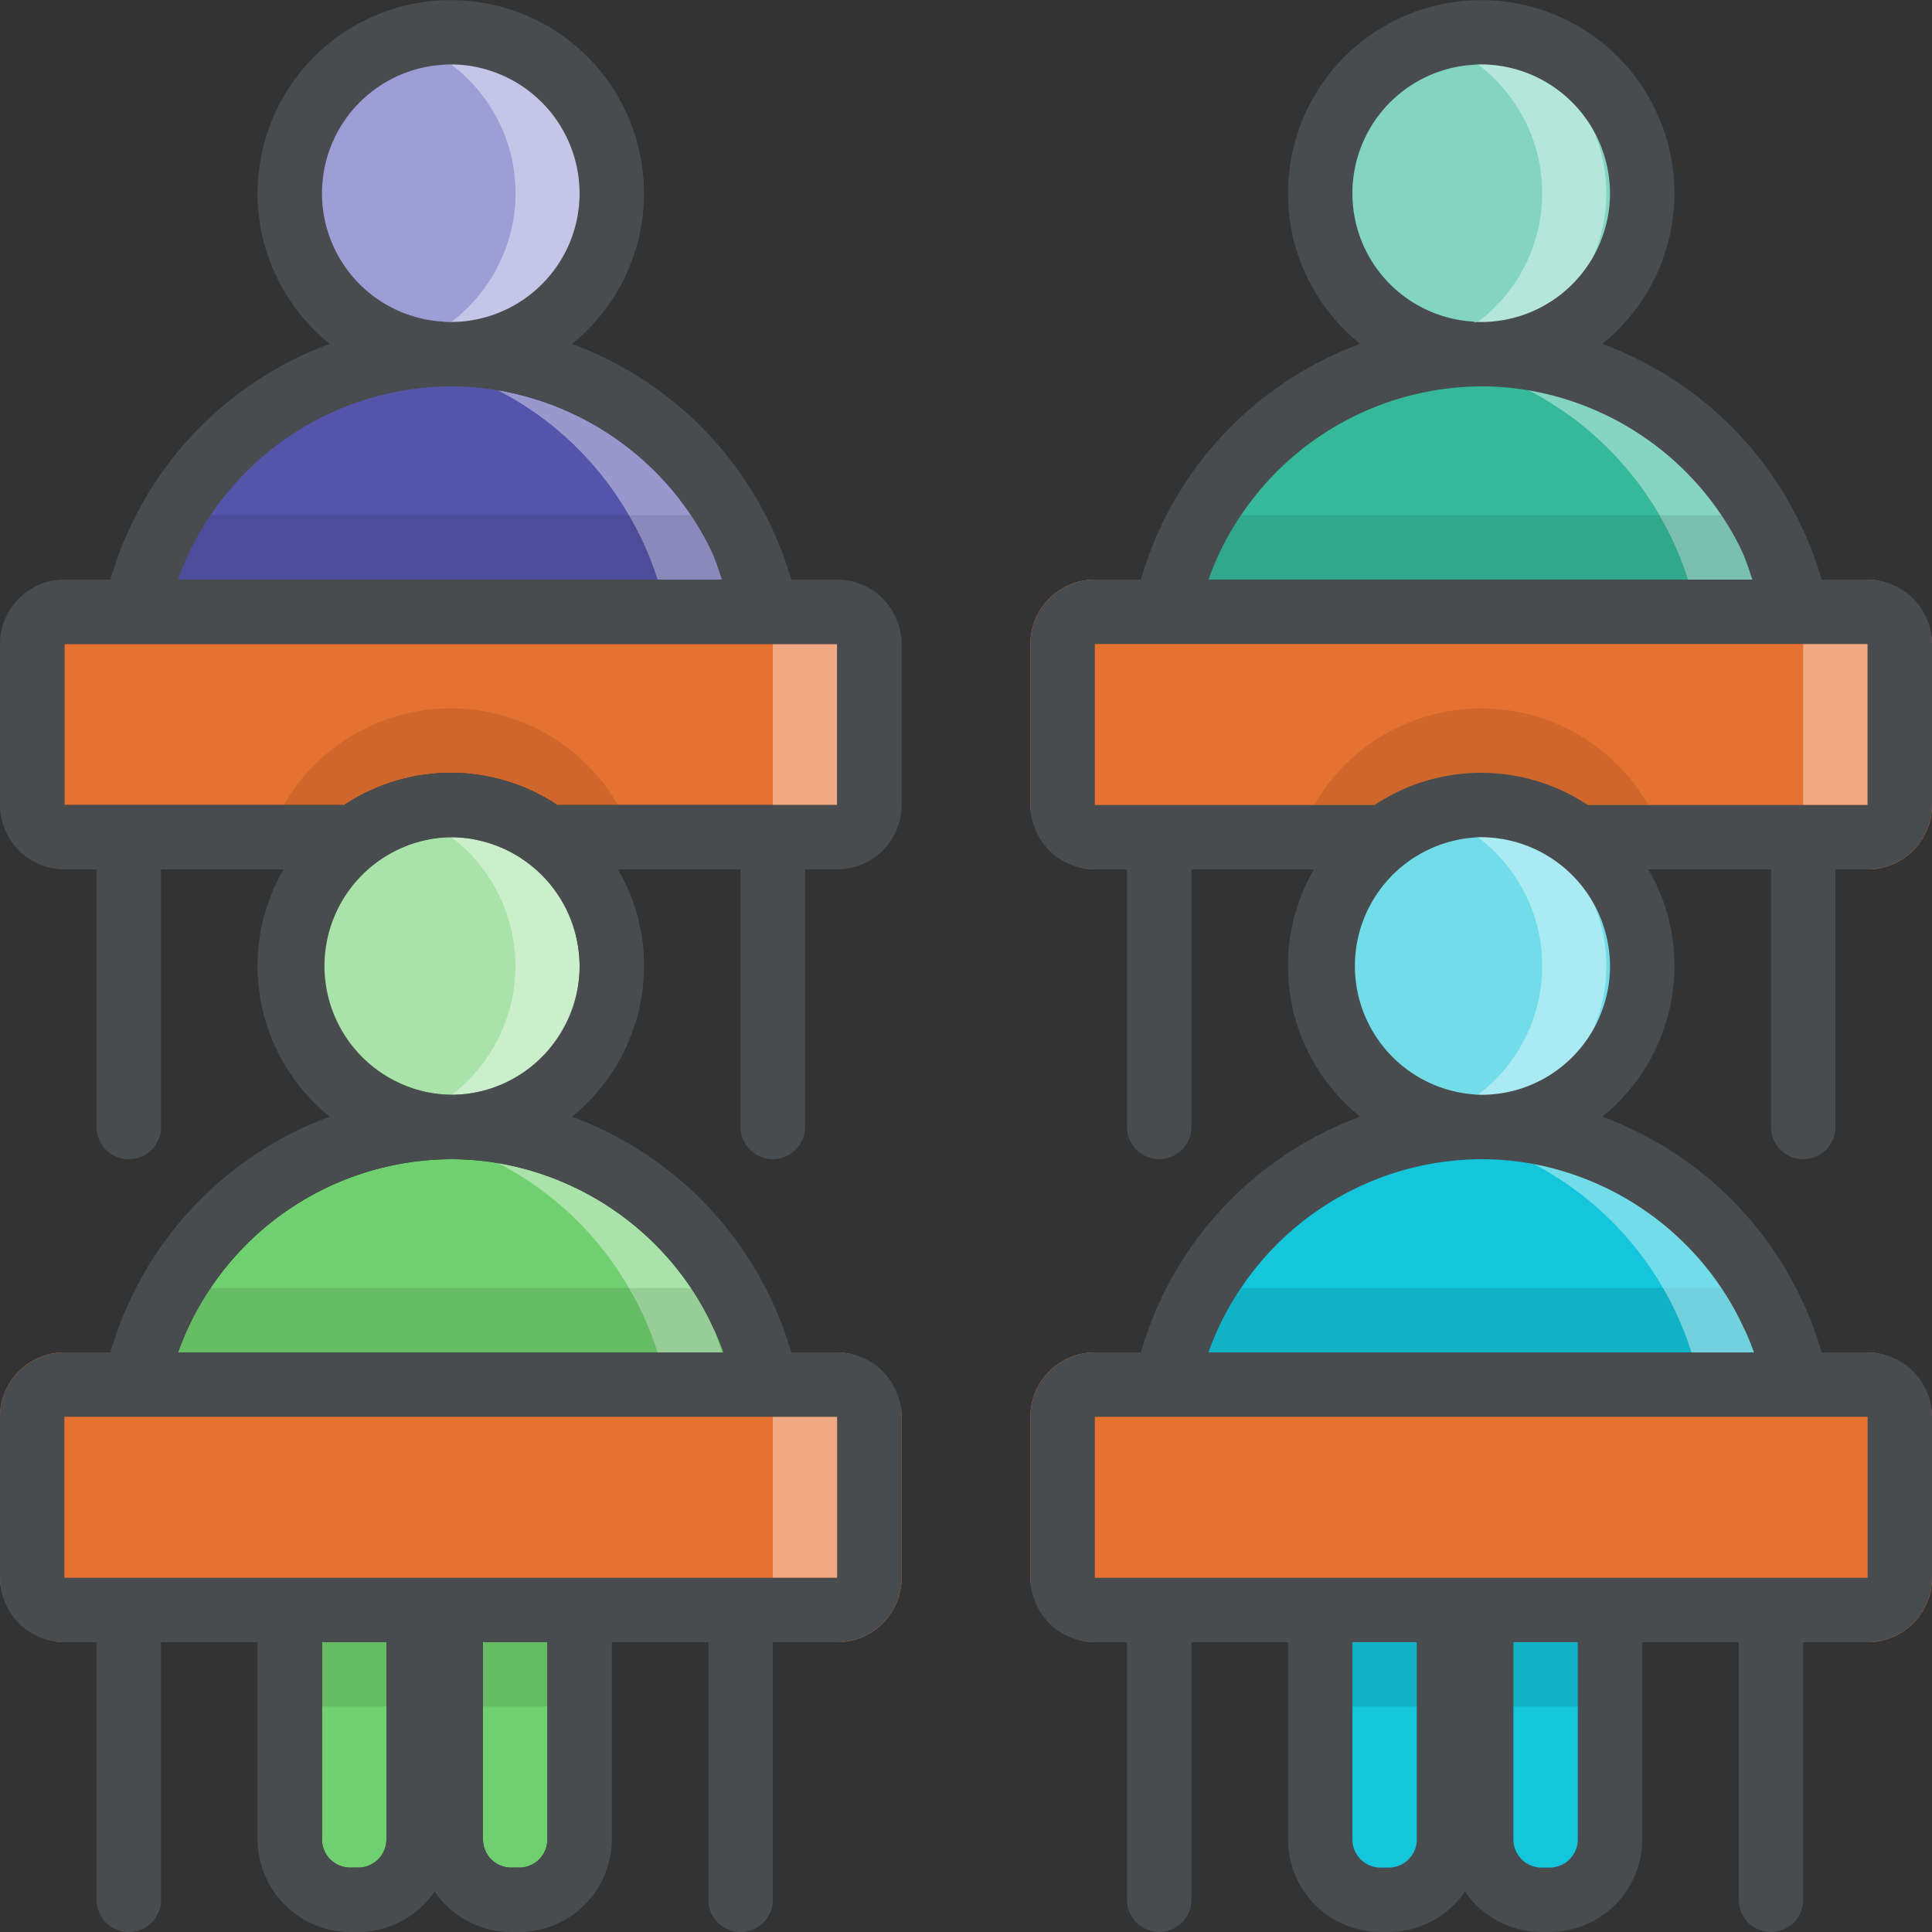 <svg width="60" height="60" xmlns="http://www.w3.org/2000/svg" viewBox="0 0 60 60">
  <rect x="0" y="0" width="60" height="60" fill="#333333" stroke="none"/>
  <path fill="#5554ab" d="M24.5 18.9h-21a11.557 11.557 0 0 1 1.252-2.6A11.08 11.08 0 0 1 14 11.1a10.326 10.326 0 0 1 1.81.156 11.206 11.206 0 0 1 7.438 5.044 11.4 11.4 0 0 1 .83 1.545c.013.013.013.04.026.052A8.738 8.738 0 0 1 24.5 18.9z"/>
  <path fill="#9e9ed7" d="M19 6a4.918 4.918 0 0 1-.687 2.513A4.976 4.976 0 0 1 14.038 11h-.163A5 5 0 0 1 10.7 2.25 5.052 5.052 0 0 1 13.875 1h.15A5.024 5.024 0 0 1 17.3 2.25a4.89 4.89 0 0 1 1.037 1.275A4.92 4.92 0 0 1 19 6z"/>
  <rect fill="#e57231" y="42" width="28" height="9" rx="2" ry="2"/>
  <path fill="#e57231" d="M26 20v5h-8.69a5.978 5.978 0 0 0-6.62 0H2v-5z"/>
  <path opacity=".4" fill="#fff" d="M22.42 18h-2a9.45 9.45 0 0 0-.89-2 9.946 9.946 0 0 0-4.07-3.88 9.062 9.062 0 0 1 6 3.88 8.245 8.245 0 0 1 .69 1.23c.1.25.19.51.27.77zM17.9 6.99a5.076 5.076 0 0 1-.62 1.6A3.982 3.982 0 0 1 14.23 10a1.768 1.768 0 0 0-.23.01c.01-.01.02-.02.03-.02a5.056 5.056 0 0 0 1.88-3 4.988 4.988 0 0 0-1.89-4.98 1.476 1.476 0 0 1 .21-.01 3.946 3.946 0 0 1 3.04 1.41 4.96 4.96 0 0 1 .63 3.58z"/>
  <path fill="#494c4e" d="M13.8 9.99c-.01 0-.02.01-.03.02A1.768 1.768 0 0 1 14 10a1.34 1.34 0 0 1-.2-.01z"/>
  <path fill="#36b99a" d="M56 21a10.03 10.03 0 0 0-10-10 10.03 10.03 0 0 0-10 10z"/>
  <path opacity=".4" fill="#fff" d="M44.89 11c-.338 0-.672.018-1 .05a10.035 10.035 0 0 1 9 9.95h2a10.03 10.03 0 0 0-10-10z"/>
  <circle fill="#83d5c2" cx="46" cy="6" r="5"/>
  <path opacity=".4" fill="#fff" d="M44.89 1a5.036 5.036 0 0 0-1 .1 5 5 0 0 1 0 9.8 5 5 0 1 0 1-9.9z"/>
  <rect fill="#e57231" x="32" y="18" width="28" height="9" rx="2" ry="2"/>
  <path fill="#70d070" d="M17 51v6.12a.875.875 0 0 1-.88.88h-.24a.875.875 0 0 1-.88-.88V51z"/>
  <path fill="#5554ab" d="M56 45a10.03 10.03 0 0 0-10-10 10.03 10.03 0 0 0-10 10z"/>
  <path opacity=".4" fill="#fff" d="M44.89 35c-.338 0-.672.018-1 .05a10.035 10.035 0 0 1 9 9.95h2a10.03 10.03 0 0 0-10-10z"/>
  <path fill="#14c5db" d="M56 45a10.03 10.03 0 0 0-10-10 10.03 10.03 0 0 0-10 10z"/>
  <circle fill="#72dce9" cx="46" cy="30" r="5"/>
  <path opacity=".4" fill="#fff" d="M44.89 25a5.036 5.036 0 0 0-1 .1 5 5 0 0 1 0 9.8 5 5 0 1 0 1-9.9z"/>
  <rect fill="#14c5db" x="41" y="48" width="4" height="11" rx="1.877" ry="1.877"/>
  <rect fill="#14c5db" x="46" y="49" width="4" height="10" rx="1.877" ry="1.877"/>
  <path opacity=".4" fill="#fff" d="M24 20h2v5h-2zM56 20h2v5h-2zM24 44h2v5h-2zM56 44h2v5h-2z"/>
  <path opacity=".1" d="M22.47 18H5.53a8.732 8.732 0 0 1 1.01-2h14.99a8.856 8.856 0 0 1 .62 1.23 6.55 6.55 0 0 1 .32.77zM22.61 42H5.25a8.653 8.653 0 0 1 1.036-2h15.362a8.755 8.755 0 0 1 .615 1.19c.01.01.01.03.02.04a6.464 6.464 0 0 1 .328.77zM37 16h17.863v2H37zM37 40h17.863v2H37zM41 51h10v2H41zM14 24a5.9 5.9 0 0 1 3.31 1h1.88a5.99 5.99 0 0 0-10.38 0h1.88A5.9 5.9 0 0 1 14 24zM49.31 25h1.88a5.99 5.99 0 0 0-10.38 0h1.88"/>
  <path fill="#70d070" d="M12 51v6.12a.875.875 0 0 1-.88.88h-.24a.875.875 0 0 1-.88-.88V51zM22.47 42H5.53a8.732 8.732 0 0 1 1.01-2A9.037 9.037 0 0 1 14 36a8.716 8.716 0 0 1 1.46.12 9.062 9.062 0 0 1 6 3.88 8.657 8.657 0 0 1 .67 1.19c.01.01.01.03.02.04a6.55 6.55 0 0 1 .32.77z"/>
  <path opacity=".4" fill="#fff" d="M22.42 42h-2a9.45 9.45 0 0 0-.89-2 9.946 9.946 0 0 0-4.07-3.88 9.062 9.062 0 0 1 6 3.88 8.657 8.657 0 0 1 .67 1.19c.01.01.01.03.02.04.1.25.19.51.27.77z"/>
  <path fill="#a9e3a9" d="M18 30a3.935 3.935 0 0 1-.55 2.01A3.98 3.98 0 0 1 14.03 34h-.13a4 4 0 0 1-2.54-7 4.042 4.042 0 0 1 2.54-1h.12a4.02 4.02 0 0 1 2.62 1A4.026 4.026 0 0 1 18 30z"/>
  <path opacity=".4" fill="#fff" d="M18 30a4.824 4.824 0 0 1-.1.99 4.35 4.35 0 0 1-.33 1.02A3.976 3.976 0 0 1 14.12 34h-.09a5.08 5.08 0 0 0 1.88-3.01A5.034 5.034 0 0 0 14.02 26h.1a4 4 0 0 1 2.64 1 3.912 3.912 0 0 1 .83 1.02 5.14 5.14 0 0 1 .332 1.236A3.95 3.95 0 0 1 18 30z"/>
  <path opacity=".1" d="M5 40h17.863v2H5zM9 51h8v2H9z"/>
  <path fill="#494c4e" d="M26 18h-1.43a11.065 11.065 0 0 0-6.81-7.32 6 6 0 1 0-7.52 0A11.065 11.065 0 0 0 3.43 18H2a2.006 2.006 0 0 0-2 2v5a2.006 2.006 0 0 0 2 2h1v8a1 1 0 0 0 2 0v-8h3.81A5.857 5.857 0 0 0 8 30a6.016 6.016 0 0 0 2.24 4.68A11.065 11.065 0 0 0 3.43 42H2a2.006 2.006 0 0 0-2 2v5a2.006 2.006 0 0 0 2 2h1v8a1 1 0 0 0 2 0v-8h3v6.12A2.88 2.88 0 0 0 10.88 60h.24a2.878 2.878 0 0 0 2.38-1.26 1.47 1.47 0 0 0 .09.13A2.88 2.88 0 0 0 15.88 60h.24A2.88 2.88 0 0 0 19 57.12V51h3v8a1 1 0 0 0 2 0v-8h2a2.006 2.006 0 0 0 2-2v-5a2.006 2.006 0 0 0-2-2h-1.43a11.065 11.065 0 0 0-6.81-7.32A6.016 6.016 0 0 0 20 30a5.857 5.857 0 0 0-.81-3H23v8a1 1 0 0 0 2 0v-8h1a2.006 2.006 0 0 0 2-2v-5a2.006 2.006 0 0 0-2-2zM10 6a4 4 0 0 1 3.79-3.99A1.476 1.476 0 0 1 14 2a4.015 4.015 0 0 1 4 4 4 4 0 0 1-4 4 1.768 1.768 0 0 0-.23.01c.01-.01.02-.02.03-.02A3.99 3.99 0 0 1 10 6zM6.54 16A9.037 9.037 0 0 1 14 12a8.716 8.716 0 0 1 1.46.12 9.062 9.062 0 0 1 6 3.88 8.245 8.245 0 0 1 .69 1.23c.1.25.19.51.27.77H5.53a8.732 8.732 0 0 1 1.01-2zM12 57.12a.875.875 0 0 1-.88.88h-.24a.875.875 0 0 1-.88-.88V51h2zm5 0a.875.875 0 0 1-.88.88h-.24a.875.875 0 0 1-.88-.88V51h2zM26 44v5H2v-5zm-4.54-4a8.657 8.657 0 0 1 .67 1.19c.01.01.01.03.02.04a6.55 6.55 0 0 1 .32.77H5.53a8.732 8.732 0 0 1 1.01-2A9.037 9.037 0 0 1 14 36a8.716 8.716 0 0 1 1.46.12 9.062 9.062 0 0 1 6 3.88zm-4.41-7.41A3.982 3.982 0 0 1 14 34c-.08 0-.21-.01-.2-.01a4 4 0 0 1-.01-7.98A1.476 1.476 0 0 1 14 26a4.015 4.015 0 0 1 4 4 4 4 0 0 1-.95 2.59zM26 25h-8.69a5.978 5.978 0 0 0-6.62 0H2v-5h24z"/>
  <path opacity=".4" fill="#fff" d="M45 35c-.337 0-.67.018-1 .05A10.035 10.035 0 0 1 53 45h2a10.03 10.03 0 0 0-10-10z"/>
  <rect fill="#e57231" x="32" y="42" width="28" height="9" rx="2" ry="2"/>
  <path fill="#494c4e" d="M58 18h-1.43a11.065 11.065 0 0 0-6.81-7.32 6 6 0 1 0-7.52 0A11.065 11.065 0 0 0 35.43 18H34a2.006 2.006 0 0 0-2 2v5a2.006 2.006 0 0 0 2 2h1v8a1 1 0 0 0 2 0v-8h3.81a5.857 5.857 0 0 0-.81 3 6.016 6.016 0 0 0 2.24 4.68A11.065 11.065 0 0 0 35.43 42H34a2.006 2.006 0 0 0-2 2v5a2.006 2.006 0 0 0 2 2h1v8a1 1 0 0 0 2 0v-8h3v6.12A2.88 2.88 0 0 0 42.88 60h.24a2.878 2.878 0 0 0 2.38-1.26 1.47 1.47 0 0 0 .09.13A2.88 2.88 0 0 0 47.88 60h.24A2.88 2.88 0 0 0 51 57.12V51h3v8a1 1 0 0 0 2 0v-8h2a2.006 2.006 0 0 0 2-2v-5a2.006 2.006 0 0 0-2-2h-1.43a11.065 11.065 0 0 0-6.81-7.32A6.016 6.016 0 0 0 52 30a5.857 5.857 0 0 0-.81-3H55v8a1 1 0 0 0 2 0v-8h1a2.006 2.006 0 0 0 2-2v-5a2.006 2.006 0 0 0-2-2zM42 6a4 4 0 0 1 3.79-3.99A1.476 1.476 0 0 1 46 2a4.015 4.015 0 0 1 4 4 4 4 0 0 1-4 4 1.768 1.768 0 0 0-.23.01c.01-.01.02-.02.03-.02A3.99 3.99 0 0 1 42 6zm-3.46 10A9.037 9.037 0 0 1 46 12a8.716 8.716 0 0 1 1.46.12 9.062 9.062 0 0 1 6 3.88 8.245 8.245 0 0 1 .69 1.23c.1.25.19.51.27.77H37.53a8.732 8.732 0 0 1 1.01-2zM44 57.12a.875.875 0 0 1-.88.88h-.24a.875.875 0 0 1-.88-.88V51h2zm5 0a.875.875 0 0 1-.88.88h-.24a.875.875 0 0 1-.88-.88V51h2zM58 44v5H34v-5zm-4.54-4a8.657 8.657 0 0 1 .67 1.19c.01.01.01.03.02.04a6.55 6.55 0 0 1 .32.77H37.53a8.732 8.732 0 0 1 1.01-2A9.037 9.037 0 0 1 46 36a8.716 8.716 0 0 1 1.46.12 9.062 9.062 0 0 1 6 3.88zm-4.41-7.41A3.982 3.982 0 0 1 46 34c-.08 0-.21-.01-.2-.01a4 4 0 0 1-.01-7.98A1.476 1.476 0 0 1 46 26a4.015 4.015 0 0 1 4 4 4 4 0 0 1-.95 2.59zM58 25h-8.69a5.978 5.978 0 0 0-6.62 0H34v-5h24z"/>
</svg>

